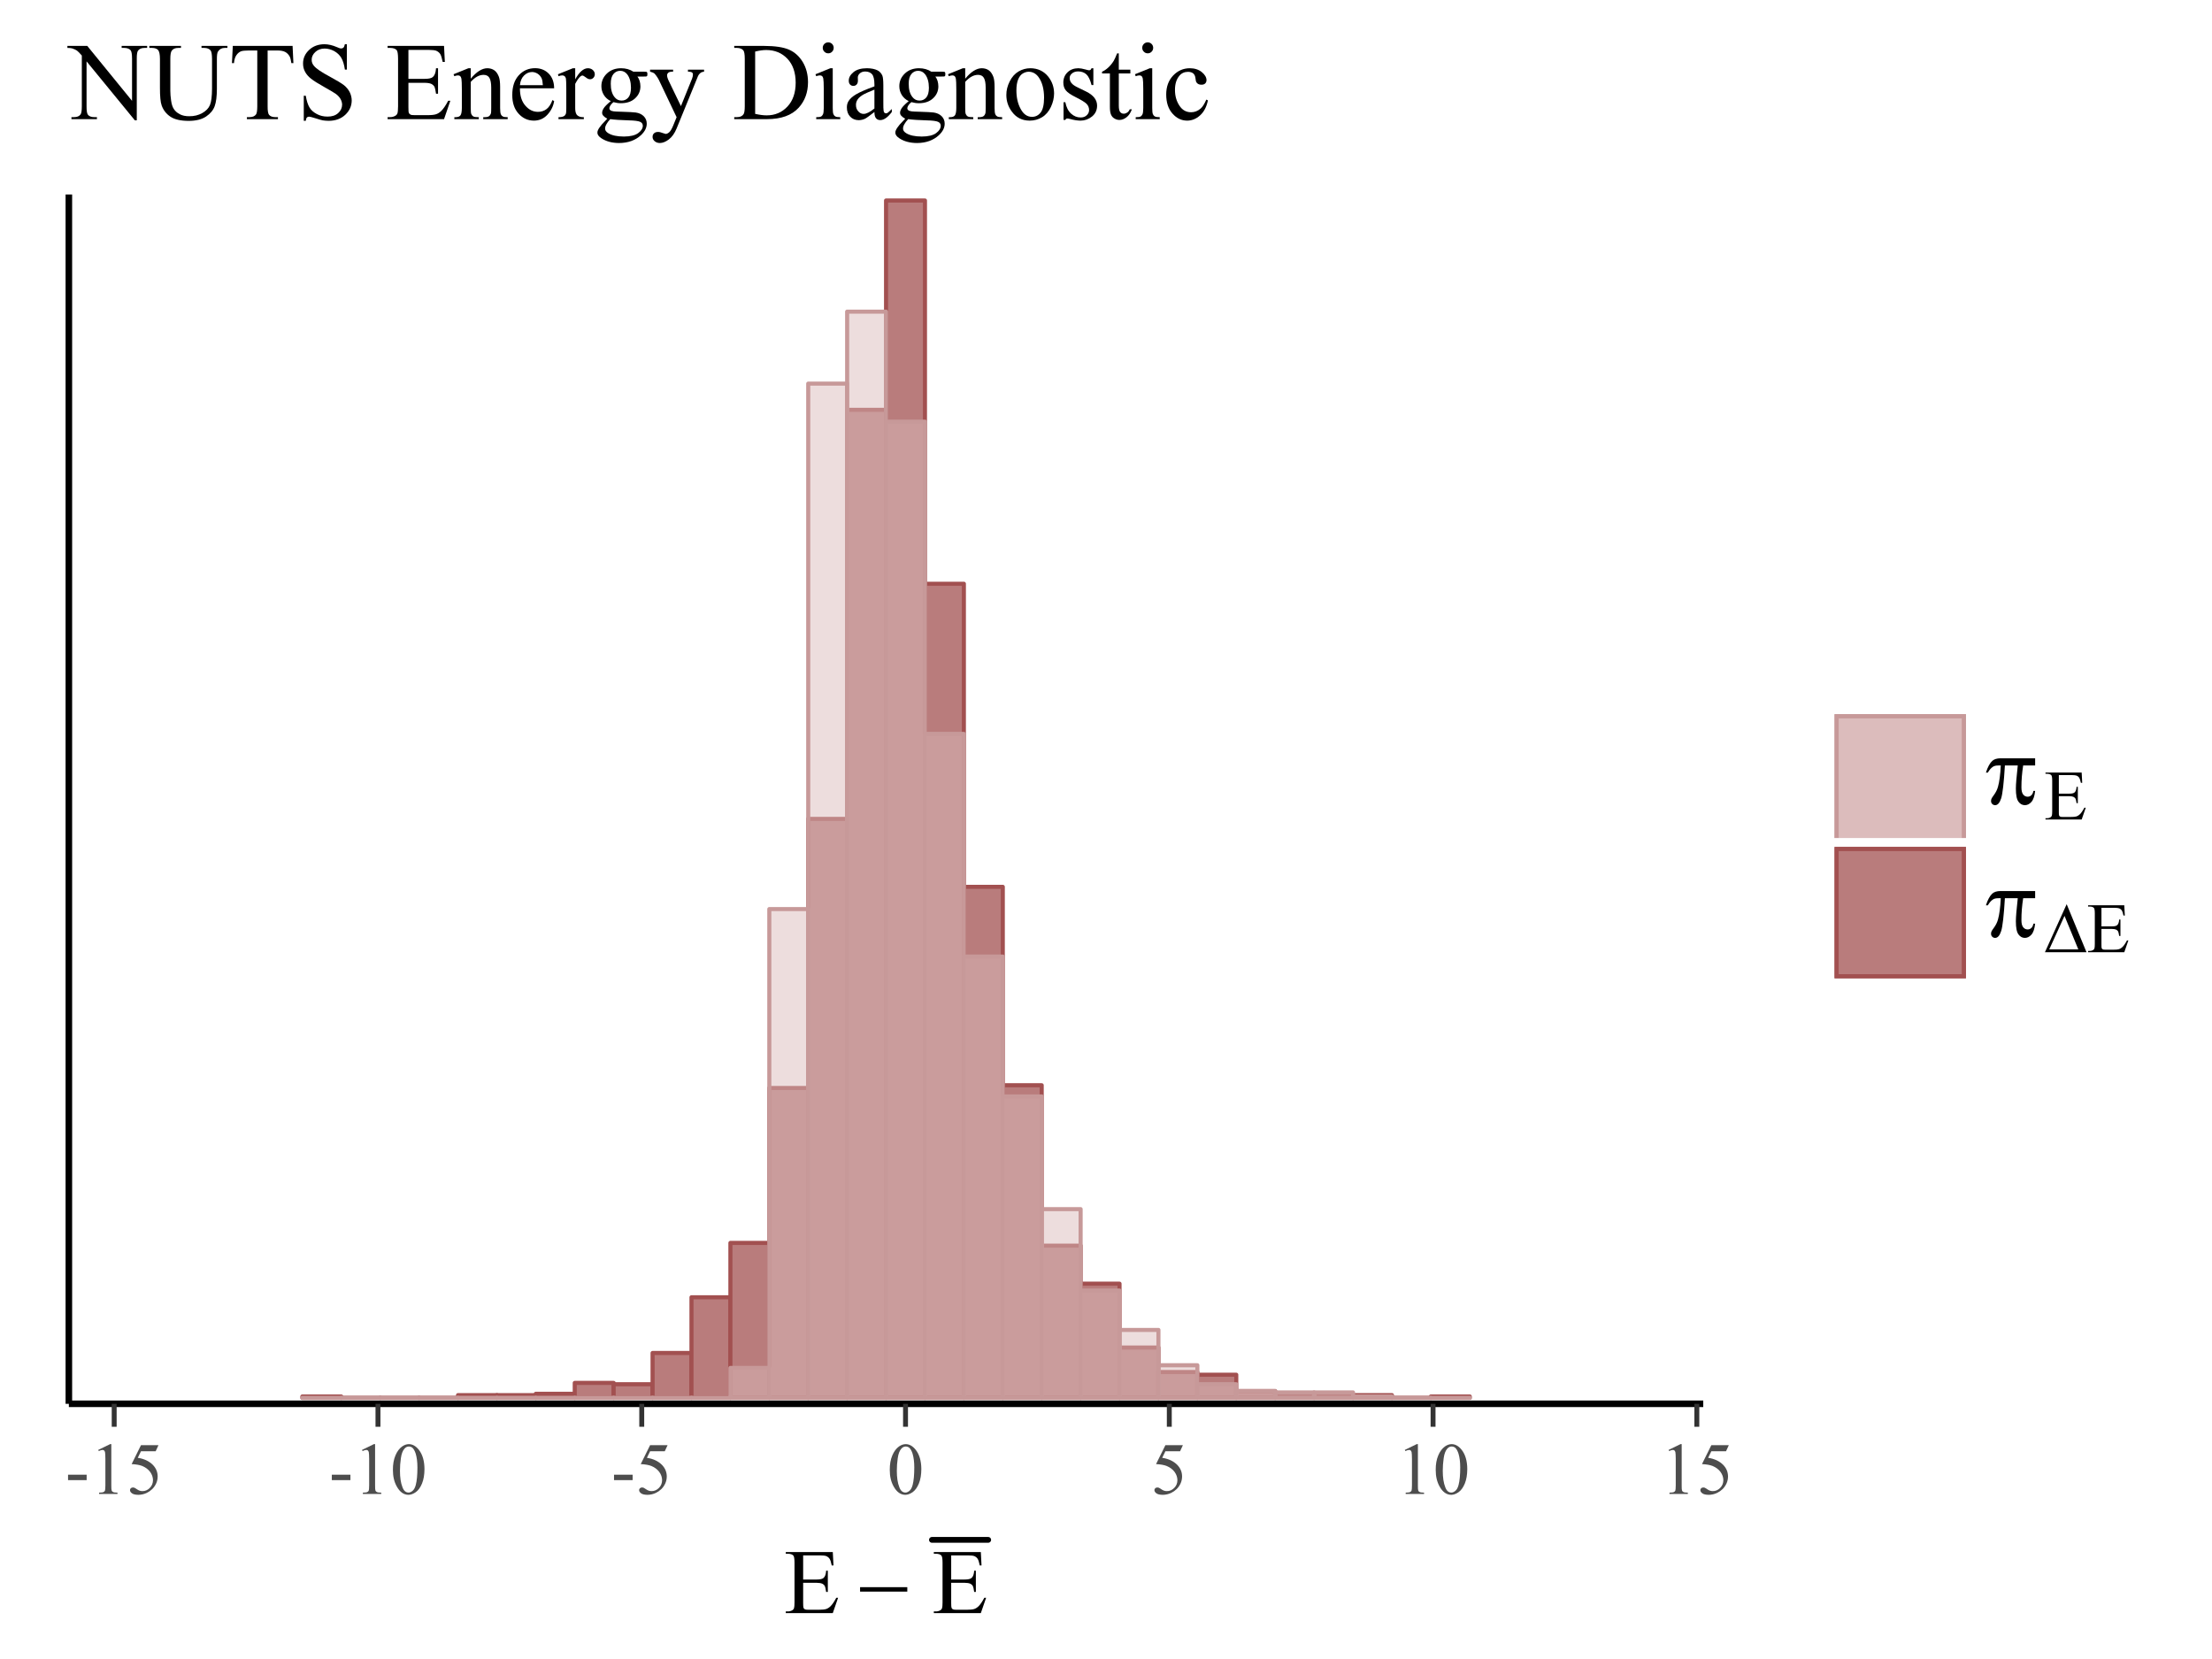 <?xml version="1.0" encoding="UTF-8"?>
<svg xmlns="http://www.w3.org/2000/svg" xmlns:xlink="http://www.w3.org/1999/xlink" width="288pt" height="216pt" viewBox="0 0 288 216" version="1.1">
<defs>
<g>
<symbol overflow="visible" id="glyph0-0">
<path style="stroke:none;" d="M 0.391 -2.508 L 2.812 -2.508 L 2.812 -1.801 L 0.391 -1.801 Z M 0.391 -2.508 "/>
</symbol>
<symbol overflow="visible" id="glyph0-1">
<path style="stroke:none;" d="M 1.125 -5.734 L 2.672 -6.488 L 2.828 -6.488 L 2.828 -1.121 C 2.824 -0.762 2.84 -0.539 2.871 -0.453 C 2.898 -0.363 2.957 -0.297 3.055 -0.254 C 3.145 -0.203 3.336 -0.176 3.629 -0.172 L 3.629 0 L 1.238 0 L 1.238 -0.172 C 1.535 -0.176 1.73 -0.203 1.816 -0.25 C 1.902 -0.293 1.961 -0.355 2 -0.434 C 2.031 -0.508 2.051 -0.734 2.055 -1.121 L 2.055 -4.551 C 2.051 -5.012 2.035 -5.309 2.008 -5.441 C 1.98 -5.539 1.941 -5.613 1.887 -5.664 C 1.828 -5.707 1.758 -5.73 1.68 -5.734 C 1.559 -5.73 1.398 -5.68 1.195 -5.586 Z M 1.125 -5.734 "/>
</symbol>
<symbol overflow="visible" id="glyph0-2">
<path style="stroke:none;" d="M 4.168 -6.355 L 3.801 -5.559 L 1.891 -5.559 L 1.473 -4.707 C 2.297 -4.582 2.953 -4.273 3.441 -3.781 C 3.852 -3.352 4.059 -2.852 4.062 -2.281 C 4.059 -1.945 3.992 -1.637 3.859 -1.355 C 3.723 -1.066 3.551 -0.824 3.348 -0.629 C 3.137 -0.426 2.906 -0.266 2.656 -0.145 C 2.293 0.027 1.926 0.109 1.551 0.113 C 1.168 0.109 0.891 0.047 0.719 -0.082 C 0.543 -0.211 0.457 -0.352 0.461 -0.512 C 0.457 -0.594 0.492 -0.672 0.566 -0.742 C 0.637 -0.809 0.727 -0.844 0.84 -0.844 C 0.918 -0.844 0.988 -0.828 1.051 -0.805 C 1.109 -0.777 1.215 -0.715 1.363 -0.613 C 1.594 -0.449 1.832 -0.367 2.078 -0.371 C 2.441 -0.367 2.762 -0.508 3.039 -0.785 C 3.312 -1.059 3.449 -1.395 3.453 -1.797 C 3.449 -2.176 3.328 -2.535 3.082 -2.871 C 2.836 -3.203 2.496 -3.457 2.062 -3.641 C 1.719 -3.777 1.254 -3.859 0.672 -3.887 L 1.891 -6.355 Z M 4.168 -6.355 "/>
</symbol>
<symbol overflow="visible" id="glyph0-3">
<path style="stroke:none;" d="M 0.348 -3.141 C 0.344 -3.863 0.453 -4.484 0.676 -5.012 C 0.891 -5.531 1.184 -5.922 1.547 -6.184 C 1.828 -6.383 2.117 -6.484 2.418 -6.488 C 2.902 -6.484 3.34 -6.238 3.73 -5.742 C 4.211 -5.125 4.453 -4.289 4.457 -3.238 C 4.453 -2.5 4.348 -1.875 4.137 -1.359 C 3.926 -0.844 3.652 -0.469 3.324 -0.234 C 2.992 -0.004 2.676 0.109 2.371 0.113 C 1.762 0.109 1.258 -0.246 0.859 -0.961 C 0.516 -1.562 0.344 -2.289 0.348 -3.141 Z M 1.266 -3.023 C 1.266 -2.148 1.371 -1.434 1.59 -0.883 C 1.762 -0.414 2.027 -0.18 2.387 -0.184 C 2.551 -0.18 2.727 -0.258 2.91 -0.41 C 3.09 -0.559 3.227 -0.812 3.324 -1.172 C 3.465 -1.707 3.539 -2.465 3.539 -3.445 C 3.539 -4.168 3.461 -4.77 3.312 -5.258 C 3.195 -5.613 3.051 -5.871 2.879 -6.023 C 2.746 -6.125 2.594 -6.176 2.414 -6.18 C 2.199 -6.176 2.008 -6.078 1.848 -5.891 C 1.617 -5.629 1.465 -5.223 1.387 -4.668 C 1.305 -4.109 1.266 -3.562 1.266 -3.023 Z M 1.266 -3.023 "/>
</symbol>
<symbol overflow="visible" id="glyph1-0">
<path style="stroke:none;" d="M 2.508 -7.512 L 2.508 -4.371 L 4.254 -4.371 C 4.707 -4.371 5.008 -4.438 5.164 -4.578 C 5.363 -4.75 5.477 -5.066 5.5 -5.523 L 5.719 -5.523 L 5.719 -2.758 L 5.5 -2.758 C 5.445 -3.145 5.391 -3.395 5.336 -3.504 C 5.266 -3.641 5.152 -3.746 4.992 -3.828 C 4.828 -3.902 4.582 -3.941 4.254 -3.945 L 2.508 -3.945 L 2.508 -1.324 C 2.508 -0.973 2.523 -0.758 2.555 -0.684 C 2.586 -0.605 2.641 -0.543 2.719 -0.5 C 2.797 -0.453 2.945 -0.434 3.164 -0.434 L 4.512 -0.434 C 4.961 -0.434 5.285 -0.465 5.492 -0.527 C 5.691 -0.59 5.887 -0.711 6.078 -0.898 C 6.312 -1.133 6.562 -1.5 6.82 -1.992 L 7.055 -1.992 L 6.367 0 L 0.246 0 L 0.246 -0.219 L 0.527 -0.219 C 0.715 -0.215 0.891 -0.262 1.062 -0.352 C 1.184 -0.414 1.27 -0.508 1.316 -0.633 C 1.359 -0.758 1.383 -1.012 1.383 -1.398 L 1.383 -6.562 C 1.383 -7.066 1.332 -7.375 1.23 -7.492 C 1.09 -7.645 0.855 -7.723 0.527 -7.727 L 0.246 -7.727 L 0.246 -7.945 L 6.367 -7.945 L 6.457 -6.203 L 6.227 -6.203 C 6.145 -6.621 6.055 -6.91 5.953 -7.066 C 5.852 -7.223 5.703 -7.34 5.516 -7.422 C 5.355 -7.48 5.082 -7.512 4.688 -7.512 Z M 2.508 -7.512 "/>
</symbol>
<symbol overflow="visible" id="glyph2-0">
<path style="stroke:none;" d="M 0.219 -3.375 L 6.367 -3.375 L 6.367 -2.797 L 0.219 -2.797 Z M 0.219 -3.375 "/>
</symbol>
<symbol overflow="visible" id="glyph3-0">
<path style="stroke:none;" d="M 6.762 -5.902 L 6.762 -4.969 L 5.203 -4.969 C 5.051 -3.984 4.973 -3.039 4.977 -2.141 C 4.973 -1.695 5.051 -1.379 5.207 -1.188 C 5.359 -0.996 5.555 -0.902 5.789 -0.902 C 5.973 -0.902 6.133 -0.965 6.27 -1.094 C 6.406 -1.223 6.492 -1.41 6.535 -1.656 L 6.762 -1.656 C 6.688 -0.973 6.523 -0.492 6.273 -0.219 C 6.02 0.062 5.738 0.199 5.426 0.199 C 5.09 0.199 4.809 0.047 4.59 -0.258 C 4.363 -0.562 4.254 -1.129 4.254 -1.965 C 4.254 -2.488 4.336 -3.492 4.5 -4.969 L 2.824 -4.969 C 2.691 -2.719 2.527 -1.293 2.34 -0.695 C 2.145 -0.098 1.887 0.199 1.559 0.199 C 1.402 0.199 1.273 0.145 1.176 0.043 C 1.07 -0.059 1.02 -0.184 1.023 -0.34 C 1.02 -0.449 1.039 -0.547 1.078 -0.633 C 1.125 -0.742 1.223 -0.898 1.379 -1.102 C 1.637 -1.449 1.82 -1.812 1.926 -2.199 C 2.109 -2.848 2.23 -3.773 2.289 -4.969 L 1.992 -4.969 C 1.676 -4.969 1.441 -4.918 1.289 -4.816 C 1.039 -4.66 0.809 -4.402 0.605 -4.043 L 0.355 -4.043 C 0.594 -4.785 0.875 -5.297 1.199 -5.582 C 1.441 -5.793 1.785 -5.898 2.23 -5.902 Z M 6.762 -5.902 "/>
</symbol>
<symbol overflow="visible" id="glyph4-0">
<path style="stroke:none;" d="M 1.93 -5.785 L 1.93 -3.367 L 3.277 -3.367 C 3.621 -3.363 3.855 -3.414 3.977 -3.523 C 4.129 -3.656 4.215 -3.902 4.238 -4.254 L 4.402 -4.254 L 4.402 -2.125 L 4.238 -2.125 C 4.191 -2.418 4.148 -2.609 4.109 -2.699 C 4.051 -2.801 3.965 -2.883 3.844 -2.945 C 3.719 -3.004 3.527 -3.035 3.277 -3.035 L 1.93 -3.035 L 1.93 -1.02 C 1.926 -0.746 1.938 -0.578 1.965 -0.523 C 1.988 -0.461 2.031 -0.414 2.094 -0.383 C 2.148 -0.344 2.266 -0.328 2.438 -0.332 L 3.473 -0.332 C 3.816 -0.328 4.066 -0.352 4.227 -0.402 C 4.379 -0.449 4.531 -0.547 4.68 -0.691 C 4.863 -0.875 5.055 -1.156 5.25 -1.535 L 5.434 -1.535 L 4.902 0 L 0.191 0 L 0.191 -0.168 L 0.406 -0.168 C 0.547 -0.164 0.684 -0.199 0.816 -0.27 C 0.91 -0.316 0.977 -0.387 1.012 -0.488 C 1.047 -0.582 1.066 -0.781 1.066 -1.078 L 1.066 -5.055 C 1.066 -5.441 1.027 -5.68 0.949 -5.77 C 0.84 -5.887 0.656 -5.945 0.406 -5.949 L 0.191 -5.949 L 0.191 -6.117 L 4.902 -6.117 L 4.973 -4.777 L 4.797 -4.777 C 4.73 -5.098 4.66 -5.32 4.586 -5.441 C 4.508 -5.559 4.395 -5.648 4.246 -5.715 C 4.125 -5.758 3.914 -5.781 3.609 -5.785 Z M 1.93 -5.785 "/>
</symbol>
<symbol overflow="visible" id="glyph5-0">
<path style="stroke:none;" d="M 5.531 0 L 0.117 0 L 2.949 -6.258 Z M 4.465 -0.371 L 2.668 -4.734 L 0.68 -0.371 Z M 4.465 -0.371 "/>
</symbol>
<symbol overflow="visible" id="glyph6-0">
<path style="stroke:none;" d="M -0.191 -9.535 L 2.398 -9.535 L 8.227 -2.383 L 8.227 -7.883 C 8.227 -8.465 8.16 -8.832 8.031 -8.98 C 7.855 -9.172 7.582 -9.27 7.207 -9.273 L 6.875 -9.273 L 6.875 -9.535 L 10.195 -9.535 L 10.195 -9.273 L 9.859 -9.273 C 9.453 -9.27 9.168 -9.148 9 -8.91 C 8.895 -8.758 8.84 -8.414 8.844 -7.883 L 8.844 0.156 L 8.594 0.156 L 2.305 -7.523 L 2.305 -1.652 C 2.301 -1.066 2.367 -0.699 2.496 -0.555 C 2.672 -0.355 2.945 -0.258 3.32 -0.262 L 3.656 -0.262 L 3.656 0 L 0.336 0 L 0.336 -0.262 L 0.668 -0.262 C 1.074 -0.258 1.359 -0.379 1.531 -0.625 C 1.633 -0.773 1.688 -1.117 1.688 -1.652 L 1.688 -8.281 C 1.41 -8.602 1.199 -8.816 1.059 -8.922 C 0.914 -9.023 0.703 -9.121 0.43 -9.211 C 0.289 -9.25 0.086 -9.27 -0.191 -9.273 Z M -0.191 -9.535 "/>
</symbol>
<symbol overflow="visible" id="glyph6-1">
<path style="stroke:none;" d="M 6.871 -9.273 L 6.871 -9.535 L 10.246 -9.535 L 10.246 -9.273 L 9.887 -9.273 C 9.508 -9.27 9.219 -9.113 9.02 -8.805 C 8.918 -8.656 8.871 -8.316 8.875 -7.789 L 8.875 -3.922 C 8.871 -2.961 8.777 -2.219 8.59 -1.695 C 8.398 -1.164 8.023 -0.715 7.469 -0.34 C 6.91 0.035 6.156 0.223 5.203 0.227 C 4.16 0.223 3.367 0.043 2.832 -0.316 C 2.289 -0.676 1.91 -1.16 1.688 -1.773 C 1.535 -2.188 1.457 -2.969 1.461 -4.121 L 1.461 -7.848 C 1.457 -8.43 1.379 -8.816 1.219 -9 C 1.055 -9.18 0.793 -9.27 0.438 -9.273 L 0.078 -9.273 L 0.078 -9.535 L 4.199 -9.535 L 4.199 -9.273 L 3.832 -9.273 C 3.438 -9.27 3.156 -9.145 2.988 -8.902 C 2.871 -8.73 2.812 -8.379 2.812 -7.848 L 2.812 -3.691 C 2.812 -3.32 2.844 -2.895 2.914 -2.418 C 2.977 -1.938 3.102 -1.566 3.281 -1.301 C 3.461 -1.031 3.715 -0.809 4.051 -0.637 C 4.383 -0.461 4.797 -0.375 5.289 -0.379 C 5.91 -0.375 6.469 -0.512 6.961 -0.785 C 7.453 -1.059 7.789 -1.406 7.969 -1.832 C 8.148 -2.254 8.238 -2.973 8.242 -3.988 L 8.242 -7.848 C 8.238 -8.438 8.172 -8.812 8.043 -8.965 C 7.859 -9.168 7.586 -9.27 7.227 -9.273 Z M 6.871 -9.273 "/>
</symbol>
<symbol overflow="visible" id="glyph6-2">
<path style="stroke:none;" d="M 8.332 -9.535 L 8.438 -7.297 L 8.172 -7.297 C 8.117 -7.688 8.047 -7.969 7.961 -8.141 C 7.812 -8.41 7.617 -8.613 7.379 -8.742 C 7.133 -8.871 6.816 -8.934 6.426 -8.938 L 5.082 -8.938 L 5.082 -1.652 C 5.078 -1.066 5.145 -0.699 5.273 -0.555 C 5.449 -0.355 5.723 -0.258 6.098 -0.262 L 6.426 -0.262 L 6.426 0 L 2.383 0 L 2.383 -0.262 L 2.723 -0.262 C 3.121 -0.258 3.406 -0.379 3.578 -0.625 C 3.68 -0.773 3.73 -1.117 3.734 -1.652 L 3.734 -8.938 L 2.586 -8.938 C 2.137 -8.934 1.82 -8.902 1.637 -8.84 C 1.391 -8.746 1.184 -8.574 1.012 -8.324 C 0.836 -8.07 0.734 -7.727 0.703 -7.297 L 0.438 -7.297 L 0.547 -9.535 Z M 8.332 -9.535 "/>
</symbol>
<symbol overflow="visible" id="glyph6-3">
<path style="stroke:none;" d="M 6.602 -9.754 L 6.602 -6.453 L 6.344 -6.453 C 6.254 -7.082 6.102 -7.586 5.887 -7.965 C 5.668 -8.336 5.359 -8.637 4.957 -8.859 C 4.551 -9.078 4.133 -9.188 3.707 -9.191 C 3.215 -9.188 2.812 -9.039 2.496 -8.742 C 2.176 -8.445 2.016 -8.105 2.02 -7.727 C 2.016 -7.434 2.117 -7.168 2.32 -6.934 C 2.609 -6.578 3.301 -6.109 4.395 -5.527 C 5.285 -5.043 5.891 -4.676 6.219 -4.426 C 6.539 -4.168 6.789 -3.867 6.969 -3.523 C 7.141 -3.172 7.23 -2.809 7.234 -2.434 C 7.23 -1.707 6.949 -1.086 6.395 -0.566 C 5.832 -0.043 5.113 0.215 4.234 0.219 C 3.953 0.215 3.691 0.195 3.453 0.156 C 3.305 0.129 3.004 0.047 2.547 -0.102 C 2.09 -0.246 1.801 -0.32 1.68 -0.324 C 1.559 -0.32 1.465 -0.285 1.402 -0.219 C 1.332 -0.145 1.281 -0.004 1.25 0.219 L 0.992 0.219 L 0.992 -3.051 L 1.25 -3.051 C 1.367 -2.363 1.531 -1.852 1.742 -1.512 C 1.945 -1.172 2.262 -0.891 2.688 -0.668 C 3.109 -0.441 3.574 -0.328 4.086 -0.332 C 4.668 -0.328 5.133 -0.48 5.473 -0.793 C 5.812 -1.098 5.98 -1.465 5.984 -1.891 C 5.98 -2.121 5.918 -2.359 5.789 -2.602 C 5.66 -2.84 5.457 -3.062 5.188 -3.27 C 5 -3.41 4.504 -3.707 3.691 -4.164 C 2.875 -4.621 2.293 -4.984 1.949 -5.258 C 1.602 -5.527 1.34 -5.828 1.164 -6.16 C 0.984 -6.484 0.895 -6.848 0.898 -7.242 C 0.895 -7.926 1.16 -8.516 1.688 -9.012 C 2.211 -9.504 2.879 -9.75 3.691 -9.754 C 4.195 -9.75 4.73 -9.625 5.301 -9.379 C 5.562 -9.258 5.746 -9.199 5.855 -9.203 C 5.973 -9.199 6.074 -9.234 6.156 -9.312 C 6.23 -9.383 6.293 -9.531 6.344 -9.754 Z M 6.602 -9.754 "/>
</symbol>
<symbol overflow="visible" id="glyph6-4">
<path style="stroke:none;" d=""/>
</symbol>
<symbol overflow="visible" id="glyph6-5">
<path style="stroke:none;" d="M 3.008 -9.016 L 3.008 -5.246 L 5.105 -5.246 C 5.645 -5.242 6.008 -5.324 6.195 -5.492 C 6.434 -5.703 6.57 -6.082 6.602 -6.629 L 6.863 -6.629 L 6.863 -3.312 L 6.602 -3.312 C 6.535 -3.773 6.469 -4.07 6.406 -4.203 C 6.316 -4.363 6.18 -4.492 5.988 -4.59 C 5.797 -4.68 5.5 -4.727 5.105 -4.73 L 3.008 -4.73 L 3.008 -1.59 C 3.004 -1.164 3.023 -0.91 3.062 -0.82 C 3.098 -0.727 3.164 -0.652 3.262 -0.602 C 3.352 -0.543 3.531 -0.516 3.797 -0.52 L 5.414 -0.52 C 5.953 -0.516 6.344 -0.555 6.586 -0.633 C 6.828 -0.707 7.062 -0.852 7.293 -1.074 C 7.578 -1.363 7.875 -1.805 8.184 -2.391 L 8.465 -2.391 L 7.645 0 L 0.297 0 L 0.297 -0.262 L 0.633 -0.262 C 0.855 -0.258 1.066 -0.312 1.273 -0.422 C 1.418 -0.496 1.52 -0.605 1.578 -0.758 C 1.629 -0.906 1.656 -1.215 1.66 -1.68 L 1.66 -7.875 C 1.656 -8.477 1.598 -8.848 1.477 -8.992 C 1.305 -9.176 1.023 -9.27 0.633 -9.273 L 0.297 -9.273 L 0.297 -9.535 L 7.645 -9.535 L 7.75 -7.445 L 7.473 -7.445 C 7.371 -7.945 7.266 -8.289 7.148 -8.48 C 7.027 -8.664 6.848 -8.809 6.617 -8.91 C 6.426 -8.977 6.098 -9.012 5.625 -9.016 Z M 3.008 -9.016 "/>
</symbol>
<symbol overflow="visible" id="glyph6-6">
<path style="stroke:none;" d="M 2.328 -5.266 C 3.078 -6.172 3.797 -6.625 4.484 -6.629 C 4.832 -6.625 5.137 -6.539 5.391 -6.363 C 5.645 -6.188 5.844 -5.898 5.996 -5.5 C 6.098 -5.215 6.152 -4.781 6.152 -4.203 L 6.152 -1.457 C 6.152 -1.047 6.184 -0.77 6.25 -0.625 C 6.301 -0.504 6.383 -0.414 6.5 -0.352 C 6.609 -0.285 6.824 -0.25 7.137 -0.254 L 7.137 0 L 3.953 0 L 3.953 -0.254 L 4.086 -0.254 C 4.383 -0.25 4.594 -0.297 4.715 -0.391 C 4.832 -0.48 4.914 -0.613 4.965 -0.793 C 4.98 -0.859 4.992 -1.082 4.992 -1.457 L 4.992 -4.094 C 4.992 -4.676 4.914 -5.102 4.762 -5.367 C 4.609 -5.633 4.352 -5.766 3.992 -5.766 C 3.43 -5.766 2.875 -5.461 2.328 -4.852 L 2.328 -1.457 C 2.324 -1.016 2.352 -0.746 2.406 -0.648 C 2.469 -0.508 2.559 -0.406 2.676 -0.348 C 2.789 -0.281 3.023 -0.25 3.375 -0.254 L 3.375 0 L 0.191 0 L 0.191 -0.254 L 0.332 -0.254 C 0.656 -0.25 0.879 -0.336 0.996 -0.504 C 1.109 -0.668 1.164 -0.984 1.168 -1.457 L 1.168 -3.848 C 1.164 -4.617 1.148 -5.086 1.113 -5.258 C 1.078 -5.422 1.023 -5.539 0.953 -5.602 C 0.879 -5.664 0.781 -5.695 0.66 -5.695 C 0.527 -5.695 0.371 -5.66 0.191 -5.59 L 0.086 -5.844 L 2.023 -6.629 L 2.328 -6.629 Z M 2.328 -5.266 "/>
</symbol>
<symbol overflow="visible" id="glyph6-7">
<path style="stroke:none;" d="M 1.531 -4.016 C 1.523 -3.055 1.758 -2.305 2.23 -1.766 C 2.695 -1.219 3.246 -0.949 3.883 -0.949 C 4.301 -0.949 4.668 -1.062 4.98 -1.297 C 5.293 -1.523 5.555 -1.922 5.766 -2.488 L 5.984 -2.348 C 5.883 -1.703 5.598 -1.117 5.125 -0.594 C 4.648 -0.066 4.055 0.191 3.348 0.195 C 2.57 0.191 1.91 -0.105 1.359 -0.707 C 0.809 -1.305 0.531 -2.113 0.535 -3.137 C 0.531 -4.234 0.816 -5.094 1.383 -5.711 C 1.945 -6.324 2.652 -6.633 3.508 -6.637 C 4.227 -6.633 4.82 -6.395 5.285 -5.922 C 5.75 -5.445 5.98 -4.809 5.984 -4.016 Z M 1.531 -4.422 L 4.516 -4.422 C 4.488 -4.832 4.438 -5.121 4.367 -5.293 C 4.246 -5.551 4.074 -5.758 3.844 -5.91 C 3.609 -6.059 3.363 -6.133 3.113 -6.137 C 2.723 -6.133 2.375 -5.984 2.07 -5.684 C 1.758 -5.379 1.578 -4.957 1.531 -4.422 Z M 1.531 -4.422 "/>
</symbol>
<symbol overflow="visible" id="glyph6-8">
<path style="stroke:none;" d="M 2.336 -6.629 L 2.336 -5.184 C 2.871 -6.145 3.422 -6.625 3.992 -6.629 C 4.246 -6.625 4.461 -6.547 4.633 -6.395 C 4.801 -6.234 4.887 -6.055 4.887 -5.852 C 4.887 -5.664 4.824 -5.508 4.703 -5.383 C 4.578 -5.254 4.434 -5.191 4.27 -5.195 C 4.102 -5.191 3.918 -5.273 3.715 -5.438 C 3.512 -5.598 3.359 -5.676 3.262 -5.68 C 3.176 -5.676 3.086 -5.629 2.988 -5.539 C 2.777 -5.344 2.559 -5.027 2.336 -4.59 L 2.336 -1.504 C 2.332 -1.145 2.375 -0.875 2.469 -0.695 C 2.523 -0.566 2.633 -0.461 2.789 -0.379 C 2.945 -0.293 3.168 -0.25 3.461 -0.254 L 3.461 0 L 0.16 0 L 0.16 -0.254 C 0.484 -0.25 0.73 -0.301 0.895 -0.406 C 1.008 -0.477 1.09 -0.598 1.141 -0.766 C 1.16 -0.844 1.172 -1.07 1.176 -1.449 L 1.176 -3.945 C 1.172 -4.691 1.156 -5.141 1.129 -5.285 C 1.094 -5.426 1.035 -5.527 0.957 -5.598 C 0.871 -5.66 0.77 -5.695 0.652 -5.695 C 0.504 -5.695 0.34 -5.66 0.16 -5.59 L 0.09 -5.844 L 2.039 -6.629 Z M 2.336 -6.629 "/>
</symbol>
<symbol overflow="visible" id="glyph6-9">
<path style="stroke:none;" d="M 2.172 -2.348 C 1.777 -2.539 1.477 -2.809 1.266 -3.152 C 1.055 -3.496 0.949 -3.875 0.949 -4.297 C 0.949 -4.93 1.188 -5.48 1.668 -5.941 C 2.148 -6.398 2.766 -6.625 3.516 -6.629 C 4.129 -6.625 4.66 -6.477 5.113 -6.18 L 6.477 -6.18 C 6.672 -6.176 6.789 -6.168 6.824 -6.16 C 6.855 -6.145 6.879 -6.125 6.898 -6.102 C 6.922 -6.055 6.938 -5.98 6.941 -5.879 C 6.938 -5.754 6.926 -5.672 6.906 -5.625 C 6.887 -5.602 6.859 -5.582 6.828 -5.566 C 6.789 -5.551 6.672 -5.543 6.477 -5.547 L 5.641 -5.547 C 5.898 -5.207 6.027 -4.777 6.031 -4.254 C 6.027 -3.652 5.801 -3.137 5.344 -2.715 C 4.883 -2.285 4.266 -2.074 3.496 -2.074 C 3.172 -2.074 2.844 -2.121 2.516 -2.215 C 2.305 -2.035 2.168 -1.879 2.098 -1.746 C 2.023 -1.613 1.984 -1.5 1.988 -1.406 C 1.984 -1.324 2.023 -1.246 2.105 -1.172 C 2.18 -1.098 2.332 -1.043 2.559 -1.012 C 2.688 -0.992 3.016 -0.977 3.543 -0.965 C 4.508 -0.938 5.133 -0.902 5.422 -0.863 C 5.852 -0.801 6.199 -0.641 6.465 -0.379 C 6.723 -0.117 6.855 0.203 6.855 0.59 C 6.855 1.117 6.605 1.613 6.109 2.082 C 5.375 2.762 4.422 3.105 3.25 3.109 C 2.34 3.105 1.574 2.902 0.957 2.496 C 0.602 2.262 0.426 2.016 0.43 1.766 C 0.426 1.648 0.453 1.535 0.508 1.426 C 0.582 1.25 0.746 1.012 1 0.703 C 1.027 0.66 1.266 0.41 1.715 -0.055 C 1.469 -0.195 1.297 -0.328 1.199 -0.445 C 1.094 -0.559 1.043 -0.688 1.047 -0.836 C 1.043 -0.996 1.109 -1.188 1.246 -1.41 C 1.379 -1.629 1.688 -1.941 2.172 -2.348 Z M 3.395 -6.293 C 3.043 -6.293 2.754 -6.152 2.523 -5.879 C 2.285 -5.598 2.168 -5.176 2.172 -4.605 C 2.168 -3.863 2.328 -3.289 2.652 -2.883 C 2.891 -2.57 3.199 -2.414 3.578 -2.418 C 3.934 -2.414 4.227 -2.547 4.457 -2.816 C 4.684 -3.082 4.797 -3.504 4.801 -4.078 C 4.797 -4.82 4.637 -5.402 4.316 -5.828 C 4.074 -6.137 3.766 -6.293 3.395 -6.293 Z M 2.102 0 C 1.879 0.238 1.711 0.461 1.602 0.668 C 1.484 0.871 1.43 1.059 1.434 1.238 C 1.43 1.457 1.566 1.656 1.844 1.828 C 2.309 2.117 2.984 2.262 3.875 2.266 C 4.715 2.262 5.34 2.113 5.742 1.816 C 6.141 1.52 6.34 1.199 6.344 0.863 C 6.34 0.617 6.219 0.445 5.984 0.344 C 5.734 0.238 5.254 0.176 4.535 0.16 C 3.48 0.129 2.668 0.078 2.102 0 Z M 2.102 0 "/>
</symbol>
<symbol overflow="visible" id="glyph6-10">
<path style="stroke:none;" d="M 0.086 -6.441 L 3.086 -6.441 L 3.086 -6.18 L 2.938 -6.18 C 2.723 -6.176 2.566 -6.129 2.461 -6.043 C 2.355 -5.949 2.301 -5.836 2.305 -5.703 C 2.301 -5.516 2.379 -5.262 2.539 -4.941 L 4.105 -1.695 L 5.547 -5.254 C 5.625 -5.441 5.664 -5.629 5.668 -5.82 C 5.664 -5.902 5.648 -5.969 5.617 -6.012 C 5.578 -6.062 5.52 -6.102 5.441 -6.133 C 5.359 -6.16 5.219 -6.176 5.02 -6.18 L 5.02 -6.441 L 7.117 -6.441 L 7.117 -6.18 C 6.941 -6.16 6.809 -6.121 6.715 -6.066 C 6.621 -6.008 6.516 -5.902 6.406 -5.75 C 6.359 -5.68 6.281 -5.5 6.168 -5.211 L 3.543 1.215 C 3.289 1.836 2.957 2.309 2.547 2.629 C 2.137 2.945 1.742 3.105 1.363 3.109 C 1.086 3.105 0.859 3.023 0.68 2.867 C 0.5 2.703 0.41 2.523 0.414 2.32 C 0.41 2.121 0.473 1.961 0.605 1.844 C 0.73 1.723 0.91 1.664 1.141 1.668 C 1.293 1.664 1.504 1.715 1.773 1.82 C 1.957 1.887 2.074 1.922 2.125 1.926 C 2.262 1.922 2.414 1.848 2.582 1.707 C 2.746 1.559 2.914 1.277 3.086 0.863 L 3.543 -0.254 L 1.23 -5.113 C 1.16 -5.254 1.047 -5.434 0.895 -5.652 C 0.773 -5.812 0.676 -5.922 0.605 -5.984 C 0.492 -6.055 0.32 -6.121 0.086 -6.18 Z M 0.086 -6.441 "/>
</symbol>
<symbol overflow="visible" id="glyph6-11">
<path style="stroke:none;" d="M 0.246 0 L 0.246 -0.262 L 0.605 -0.262 C 1.004 -0.258 1.289 -0.387 1.461 -0.648 C 1.562 -0.801 1.617 -1.148 1.617 -1.688 L 1.617 -7.848 C 1.617 -8.438 1.551 -8.812 1.422 -8.965 C 1.234 -9.168 0.961 -9.27 0.605 -9.273 L 0.246 -9.273 L 0.246 -9.535 L 4.129 -9.535 C 5.551 -9.531 6.633 -9.371 7.379 -9.047 C 8.117 -8.723 8.715 -8.184 9.172 -7.43 C 9.621 -6.676 9.848 -5.805 9.852 -4.816 C 9.848 -3.488 9.445 -2.379 8.641 -1.492 C 7.734 -0.496 6.355 0 4.508 0 Z M 2.969 -0.688 C 3.559 -0.555 4.059 -0.492 4.465 -0.492 C 5.551 -0.492 6.453 -0.871 7.172 -1.637 C 7.887 -2.398 8.242 -3.438 8.246 -4.746 C 8.242 -6.062 7.887 -7.098 7.172 -7.859 C 6.453 -8.617 5.531 -9 4.41 -9 C 3.984 -9 3.504 -8.93 2.969 -8.797 Z M 2.969 -0.688 "/>
</symbol>
<symbol overflow="visible" id="glyph6-12">
<path style="stroke:none;" d="M 2.09 -10 C 2.281 -9.996 2.449 -9.926 2.59 -9.789 C 2.727 -9.648 2.793 -9.48 2.797 -9.289 C 2.793 -9.086 2.727 -8.918 2.59 -8.781 C 2.449 -8.637 2.281 -8.566 2.09 -8.57 C 1.891 -8.566 1.723 -8.637 1.582 -8.781 C 1.441 -8.918 1.371 -9.086 1.371 -9.289 C 1.371 -9.48 1.438 -9.648 1.578 -9.789 C 1.711 -9.926 1.883 -9.996 2.09 -10 Z M 2.672 -6.629 L 2.672 -1.457 C 2.672 -1.051 2.699 -0.781 2.758 -0.648 C 2.816 -0.512 2.902 -0.414 3.02 -0.352 C 3.129 -0.285 3.34 -0.25 3.648 -0.254 L 3.648 0 L 0.52 0 L 0.52 -0.254 C 0.832 -0.25 1.043 -0.281 1.152 -0.344 C 1.258 -0.402 1.344 -0.504 1.41 -0.648 C 1.469 -0.785 1.5 -1.055 1.504 -1.457 L 1.504 -3.938 C 1.5 -4.633 1.48 -5.082 1.441 -5.293 C 1.406 -5.441 1.352 -5.547 1.285 -5.605 C 1.211 -5.664 1.117 -5.695 1 -5.695 C 0.863 -5.695 0.703 -5.66 0.52 -5.59 L 0.422 -5.844 L 2.363 -6.629 Z M 2.672 -6.629 "/>
</symbol>
<symbol overflow="visible" id="glyph6-13">
<path style="stroke:none;" d="M 4.098 -0.93 C 3.434 -0.414 3.02 -0.117 2.855 -0.043 C 2.598 0.074 2.328 0.129 2.047 0.133 C 1.598 0.129 1.23 -0.02 0.945 -0.324 C 0.652 -0.625 0.508 -1.027 0.512 -1.527 C 0.508 -1.836 0.578 -2.105 0.723 -2.34 C 0.91 -2.656 1.246 -2.957 1.727 -3.242 C 2.199 -3.52 2.988 -3.863 4.098 -4.27 L 4.098 -4.52 C 4.094 -5.16 3.992 -5.602 3.793 -5.844 C 3.586 -6.078 3.289 -6.199 2.902 -6.203 C 2.605 -6.199 2.371 -6.117 2.199 -5.961 C 2.02 -5.797 1.934 -5.617 1.934 -5.414 L 1.949 -5.008 C 1.945 -4.789 1.891 -4.621 1.781 -4.508 C 1.672 -4.387 1.527 -4.328 1.352 -4.332 C 1.176 -4.328 1.031 -4.391 0.922 -4.512 C 0.809 -4.633 0.754 -4.797 0.758 -5.012 C 0.754 -5.41 0.961 -5.781 1.375 -6.121 C 1.785 -6.457 2.363 -6.625 3.113 -6.629 C 3.684 -6.625 4.152 -6.531 4.52 -6.344 C 4.793 -6.195 5 -5.969 5.133 -5.66 C 5.215 -5.457 5.254 -5.043 5.258 -4.422 L 5.258 -2.234 C 5.254 -1.617 5.266 -1.242 5.293 -1.105 C 5.312 -0.965 5.352 -0.871 5.41 -0.828 C 5.461 -0.777 5.523 -0.754 5.598 -0.758 C 5.668 -0.754 5.734 -0.773 5.793 -0.809 C 5.891 -0.867 6.082 -1.035 6.363 -1.32 L 6.363 -0.93 C 5.836 -0.227 5.332 0.121 4.859 0.125 C 4.625 0.121 4.441 0.047 4.309 -0.113 C 4.168 -0.27 4.098 -0.543 4.098 -0.93 Z M 4.098 -1.387 L 4.098 -3.84 C 3.387 -3.555 2.93 -3.355 2.727 -3.242 C 2.352 -3.031 2.09 -2.816 1.934 -2.594 C 1.773 -2.367 1.691 -2.121 1.695 -1.855 C 1.691 -1.516 1.793 -1.234 1.996 -1.016 C 2.195 -0.789 2.426 -0.68 2.691 -0.684 C 3.043 -0.68 3.512 -0.914 4.098 -1.387 Z M 4.098 -1.387 "/>
</symbol>
<symbol overflow="visible" id="glyph6-14">
<path style="stroke:none;" d="M 3.602 -6.629 C 4.574 -6.625 5.355 -6.258 5.949 -5.52 C 6.445 -4.887 6.695 -4.16 6.699 -3.34 C 6.695 -2.762 6.559 -2.176 6.285 -1.59 C 6.008 -0.996 5.625 -0.551 5.141 -0.254 C 4.652 0.047 4.113 0.191 3.523 0.195 C 2.547 0.191 1.777 -0.191 1.211 -0.965 C 0.723 -1.613 0.48 -2.344 0.484 -3.156 C 0.48 -3.746 0.625 -4.332 0.922 -4.918 C 1.211 -5.496 1.598 -5.93 2.078 -6.211 C 2.555 -6.488 3.062 -6.625 3.602 -6.629 Z M 3.383 -6.172 C 3.129 -6.168 2.879 -6.094 2.633 -5.949 C 2.379 -5.801 2.176 -5.543 2.023 -5.176 C 1.867 -4.801 1.793 -4.324 1.793 -3.746 C 1.793 -2.805 1.977 -1.996 2.352 -1.32 C 2.719 -0.637 3.211 -0.297 3.824 -0.301 C 4.277 -0.297 4.652 -0.484 4.949 -0.863 C 5.242 -1.234 5.391 -1.879 5.395 -2.797 C 5.391 -3.938 5.145 -4.84 4.656 -5.5 C 4.32 -5.945 3.895 -6.168 3.383 -6.172 Z M 3.383 -6.172 "/>
</symbol>
<symbol overflow="visible" id="glyph6-15">
<path style="stroke:none;" d="M 4.613 -6.629 L 4.613 -4.438 L 4.379 -4.438 C 4.199 -5.121 3.973 -5.59 3.695 -5.84 C 3.414 -6.086 3.059 -6.211 2.629 -6.215 C 2.297 -6.211 2.031 -6.125 1.832 -5.953 C 1.629 -5.781 1.527 -5.59 1.531 -5.379 C 1.527 -5.113 1.605 -4.887 1.758 -4.703 C 1.902 -4.508 2.195 -4.305 2.645 -4.094 L 3.672 -3.594 C 4.621 -3.125 5.098 -2.516 5.098 -1.758 C 5.098 -1.172 4.875 -0.699 4.434 -0.34 C 3.988 0.016 3.492 0.191 2.945 0.195 C 2.551 0.191 2.102 0.125 1.598 -0.016 C 1.438 -0.059 1.309 -0.082 1.215 -0.086 C 1.105 -0.082 1.023 -0.023 0.965 0.098 L 0.73 0.098 L 0.73 -2.199 L 0.965 -2.199 C 1.094 -1.539 1.344 -1.047 1.715 -0.715 C 2.082 -0.383 2.496 -0.215 2.961 -0.219 C 3.281 -0.215 3.547 -0.312 3.75 -0.504 C 3.953 -0.691 4.055 -0.918 4.059 -1.188 C 4.055 -1.508 3.941 -1.781 3.715 -2.004 C 3.488 -2.223 3.035 -2.5 2.355 -2.84 C 1.676 -3.176 1.23 -3.48 1.02 -3.754 C 0.809 -4.02 0.703 -4.355 0.703 -4.766 C 0.703 -5.293 0.883 -5.738 1.246 -6.094 C 1.609 -6.449 2.078 -6.625 2.656 -6.629 C 2.906 -6.625 3.215 -6.574 3.578 -6.469 C 3.816 -6.398 3.977 -6.363 4.059 -6.363 C 4.129 -6.363 4.188 -6.379 4.23 -6.41 C 4.273 -6.441 4.32 -6.512 4.379 -6.629 Z M 4.613 -6.629 "/>
</symbol>
<symbol overflow="visible" id="glyph6-16">
<path style="stroke:none;" d="M 2.32 -8.559 L 2.32 -6.441 L 3.824 -6.441 L 3.824 -5.949 L 2.32 -5.949 L 2.32 -1.773 C 2.32 -1.352 2.379 -1.07 2.5 -0.926 C 2.617 -0.781 2.77 -0.707 2.961 -0.711 C 3.109 -0.707 3.262 -0.758 3.41 -0.855 C 3.555 -0.949 3.664 -1.09 3.746 -1.281 L 4.023 -1.281 C 3.855 -0.816 3.621 -0.469 3.324 -0.242 C 3.02 -0.008 2.711 0.105 2.398 0.105 C 2.18 0.105 1.969 0.047 1.766 -0.074 C 1.555 -0.191 1.402 -0.363 1.309 -0.586 C 1.207 -0.809 1.16 -1.152 1.16 -1.617 L 1.16 -5.949 L 0.141 -5.949 L 0.141 -6.18 C 0.398 -6.281 0.66 -6.457 0.93 -6.703 C 1.199 -6.949 1.441 -7.238 1.652 -7.578 C 1.758 -7.754 1.906 -8.082 2.102 -8.559 Z M 2.32 -8.559 "/>
</symbol>
<symbol overflow="visible" id="glyph6-17">
<path style="stroke:none;" d="M 5.922 -2.445 C 5.746 -1.594 5.406 -0.941 4.898 -0.488 C 4.391 -0.031 3.828 0.191 3.219 0.195 C 2.484 0.191 1.848 -0.109 1.309 -0.723 C 0.762 -1.332 0.492 -2.164 0.492 -3.215 C 0.492 -4.223 0.793 -5.043 1.395 -5.68 C 1.996 -6.309 2.719 -6.625 3.566 -6.629 C 4.195 -6.625 4.715 -6.457 5.125 -6.125 C 5.531 -5.789 5.734 -5.441 5.738 -5.082 C 5.734 -4.902 5.68 -4.758 5.566 -4.648 C 5.449 -4.535 5.285 -4.48 5.082 -4.484 C 4.801 -4.48 4.594 -4.57 4.457 -4.754 C 4.375 -4.848 4.324 -5.035 4.301 -5.316 C 4.273 -5.59 4.176 -5.801 4.016 -5.949 C 3.848 -6.086 3.621 -6.156 3.332 -6.16 C 2.859 -6.156 2.48 -5.984 2.199 -5.641 C 1.816 -5.176 1.629 -4.566 1.633 -3.816 C 1.629 -3.043 1.816 -2.367 2.195 -1.781 C 2.57 -1.191 3.082 -0.895 3.727 -0.898 C 4.184 -0.895 4.594 -1.055 4.965 -1.371 C 5.219 -1.586 5.469 -1.977 5.715 -2.547 Z M 5.922 -2.445 "/>
</symbol>
</g>
<clipPath id="clip1">
  <path d="M 8.965 25.324 L 222.758 25.324 L 222.758 183.773 L 8.965 183.773 Z M 8.965 25.324 "/>
</clipPath>
</defs>
<g id="surface6">
<rect x="0" y="0" width="288" height="216" style="fill:rgb(100%,100%,100%);fill-opacity:1;stroke:none;"/>
<g clip-path="url(#clip1)" clip-rule="nonzero">
<path style="fill-rule:nonzero;fill:rgb(72.549%,48.627%,48.627%);fill-opacity:1;stroke-width:0.533;stroke-linecap:butt;stroke-linejoin:round;stroke:rgb(63.529%,31.373%,31.373%);stroke-opacity:1;stroke-miterlimit:10;" d="M 39.367 181.996 L 44.434 181.996 L 44.434 181.82 L 39.367 181.82 Z M 39.367 181.996 "/>
<path style="fill-rule:nonzero;fill:rgb(72.549%,48.627%,48.627%);fill-opacity:1;stroke-width:0.533;stroke-linecap:butt;stroke-linejoin:round;stroke:rgb(63.529%,31.373%,31.373%);stroke-opacity:1;stroke-miterlimit:10;" d="M 44.434 181.996 L 49.5 181.996 Z M 44.434 181.996 "/>
<path style="fill-rule:nonzero;fill:rgb(72.549%,48.627%,48.627%);fill-opacity:1;stroke-width:0.533;stroke-linecap:butt;stroke-linejoin:round;stroke:rgb(63.529%,31.373%,31.373%);stroke-opacity:1;stroke-miterlimit:10;" d="M 49.5 181.996 L 54.566 181.996 Z M 49.5 181.996 "/>
<path style="fill-rule:nonzero;fill:rgb(72.549%,48.627%,48.627%);fill-opacity:1;stroke-width:0.533;stroke-linecap:butt;stroke-linejoin:round;stroke:rgb(63.529%,31.373%,31.373%);stroke-opacity:1;stroke-miterlimit:10;" d="M 54.566 181.996 L 59.633 181.996 Z M 54.566 181.996 "/>
<path style="fill-rule:nonzero;fill:rgb(72.549%,48.627%,48.627%);fill-opacity:1;stroke-width:0.533;stroke-linecap:butt;stroke-linejoin:round;stroke:rgb(63.529%,31.373%,31.373%);stroke-opacity:1;stroke-miterlimit:10;" d="M 59.633 181.996 L 64.699 181.996 L 64.699 181.641 L 59.633 181.641 Z M 59.633 181.996 "/>
<path style="fill-rule:nonzero;fill:rgb(72.549%,48.627%,48.627%);fill-opacity:1;stroke-width:0.533;stroke-linecap:butt;stroke-linejoin:round;stroke:rgb(63.529%,31.373%,31.373%);stroke-opacity:1;stroke-miterlimit:10;" d="M 64.699 181.996 L 69.766 181.996 L 69.766 181.641 L 64.699 181.641 Z M 64.699 181.996 "/>
<path style="fill-rule:nonzero;fill:rgb(72.549%,48.627%,48.627%);fill-opacity:1;stroke-width:0.533;stroke-linecap:butt;stroke-linejoin:round;stroke:rgb(63.529%,31.373%,31.373%);stroke-opacity:1;stroke-miterlimit:10;" d="M 69.766 181.996 L 74.832 181.996 L 74.832 181.465 L 69.766 181.465 Z M 69.766 181.996 "/>
<path style="fill-rule:nonzero;fill:rgb(72.549%,48.627%,48.627%);fill-opacity:1;stroke-width:0.533;stroke-linecap:butt;stroke-linejoin:round;stroke:rgb(63.529%,31.373%,31.373%);stroke-opacity:1;stroke-miterlimit:10;" d="M 74.832 181.996 L 79.898 181.996 L 79.898 180.051 L 74.832 180.051 Z M 74.832 181.996 "/>
<path style="fill-rule:nonzero;fill:rgb(72.549%,48.627%,48.627%);fill-opacity:1;stroke-width:0.533;stroke-linecap:butt;stroke-linejoin:round;stroke:rgb(63.529%,31.373%,31.373%);stroke-opacity:1;stroke-miterlimit:10;" d="M 79.898 181.996 L 84.965 181.996 L 84.965 180.227 L 79.898 180.227 Z M 79.898 181.996 "/>
<path style="fill-rule:nonzero;fill:rgb(72.549%,48.627%,48.627%);fill-opacity:1;stroke-width:0.533;stroke-linecap:butt;stroke-linejoin:round;stroke:rgb(63.529%,31.373%,31.373%);stroke-opacity:1;stroke-miterlimit:10;" d="M 84.965 181.996 L 90.031 181.996 L 90.031 176.156 L 84.965 176.156 Z M 84.965 181.996 "/>
<path style="fill-rule:nonzero;fill:rgb(72.549%,48.627%,48.627%);fill-opacity:1;stroke-width:0.533;stroke-linecap:butt;stroke-linejoin:round;stroke:rgb(63.529%,31.373%,31.373%);stroke-opacity:1;stroke-miterlimit:10;" d="M 90.031 181.996 L 95.098 181.996 L 95.098 168.902 L 90.031 168.902 Z M 90.031 181.996 "/>
<path style="fill-rule:nonzero;fill:rgb(72.549%,48.627%,48.627%);fill-opacity:1;stroke-width:0.533;stroke-linecap:butt;stroke-linejoin:round;stroke:rgb(63.529%,31.373%,31.373%);stroke-opacity:1;stroke-miterlimit:10;" d="M 95.098 181.996 L 100.164 181.996 L 100.164 161.824 L 95.098 161.824 Z M 95.098 181.996 "/>
<path style="fill-rule:nonzero;fill:rgb(72.549%,48.627%,48.627%);fill-opacity:1;stroke-width:0.533;stroke-linecap:butt;stroke-linejoin:round;stroke:rgb(63.529%,31.373%,31.373%);stroke-opacity:1;stroke-miterlimit:10;" d="M 100.164 181.996 L 105.23 181.996 L 105.23 141.652 L 100.164 141.652 Z M 100.164 181.996 "/>
<path style="fill-rule:nonzero;fill:rgb(72.549%,48.627%,48.627%);fill-opacity:1;stroke-width:0.533;stroke-linecap:butt;stroke-linejoin:round;stroke:rgb(63.529%,31.373%,31.373%);stroke-opacity:1;stroke-miterlimit:10;" d="M 105.23 181.996 L 110.297 181.996 L 110.297 106.617 L 105.23 106.617 Z M 105.23 181.996 "/>
<path style="fill-rule:nonzero;fill:rgb(72.549%,48.627%,48.627%);fill-opacity:1;stroke-width:0.533;stroke-linecap:butt;stroke-linejoin:round;stroke:rgb(63.529%,31.373%,31.373%);stroke-opacity:1;stroke-miterlimit:10;" d="M 110.297 181.996 L 115.363 181.996 L 115.363 53.355 L 110.297 53.355 Z M 110.297 181.996 "/>
<path style="fill-rule:nonzero;fill:rgb(72.549%,48.627%,48.627%);fill-opacity:1;stroke-width:0.533;stroke-linecap:butt;stroke-linejoin:round;stroke:rgb(63.529%,31.373%,31.373%);stroke-opacity:1;stroke-miterlimit:10;" d="M 115.363 181.996 L 120.43 181.996 L 120.43 26.105 L 115.363 26.105 Z M 115.363 181.996 "/>
<path style="fill-rule:nonzero;fill:rgb(72.549%,48.627%,48.627%);fill-opacity:1;stroke-width:0.533;stroke-linecap:butt;stroke-linejoin:round;stroke:rgb(63.529%,31.373%,31.373%);stroke-opacity:1;stroke-miterlimit:10;" d="M 120.43 181.996 L 125.496 181.996 L 125.496 76.004 L 120.43 76.004 Z M 120.43 181.996 "/>
<path style="fill-rule:nonzero;fill:rgb(72.549%,48.627%,48.627%);fill-opacity:1;stroke-width:0.533;stroke-linecap:butt;stroke-linejoin:round;stroke:rgb(63.529%,31.373%,31.373%);stroke-opacity:1;stroke-miterlimit:10;" d="M 125.496 181.996 L 130.562 181.996 L 130.562 115.465 L 125.496 115.465 Z M 125.496 181.996 "/>
<path style="fill-rule:nonzero;fill:rgb(72.549%,48.627%,48.627%);fill-opacity:1;stroke-width:0.533;stroke-linecap:butt;stroke-linejoin:round;stroke:rgb(63.529%,31.373%,31.373%);stroke-opacity:1;stroke-miterlimit:10;" d="M 130.562 181.996 L 135.629 181.996 L 135.629 141.297 L 130.562 141.297 Z M 130.562 181.996 "/>
<path style="fill-rule:nonzero;fill:rgb(72.549%,48.627%,48.627%);fill-opacity:1;stroke-width:0.533;stroke-linecap:butt;stroke-linejoin:round;stroke:rgb(63.529%,31.373%,31.373%);stroke-opacity:1;stroke-miterlimit:10;" d="M 135.629 181.996 L 140.695 181.996 L 140.695 162.18 L 135.629 162.18 Z M 135.629 181.996 "/>
<path style="fill-rule:nonzero;fill:rgb(72.549%,48.627%,48.627%);fill-opacity:1;stroke-width:0.533;stroke-linecap:butt;stroke-linejoin:round;stroke:rgb(63.529%,31.373%,31.373%);stroke-opacity:1;stroke-miterlimit:10;" d="M 140.695 181.996 L 145.762 181.996 L 145.762 167.133 L 140.695 167.133 Z M 140.695 181.996 "/>
<path style="fill-rule:nonzero;fill:rgb(72.549%,48.627%,48.627%);fill-opacity:1;stroke-width:0.533;stroke-linecap:butt;stroke-linejoin:round;stroke:rgb(63.529%,31.373%,31.373%);stroke-opacity:1;stroke-miterlimit:10;" d="M 145.762 181.996 L 150.828 181.996 L 150.828 175.449 L 145.762 175.449 Z M 145.762 181.996 "/>
<path style="fill-rule:nonzero;fill:rgb(72.549%,48.627%,48.627%);fill-opacity:1;stroke-width:0.533;stroke-linecap:butt;stroke-linejoin:round;stroke:rgb(63.529%,31.373%,31.373%);stroke-opacity:1;stroke-miterlimit:10;" d="M 150.828 181.996 L 155.895 181.996 L 155.895 178.633 L 150.828 178.633 Z M 150.828 181.996 "/>
<path style="fill-rule:nonzero;fill:rgb(72.549%,48.627%,48.627%);fill-opacity:1;stroke-width:0.533;stroke-linecap:butt;stroke-linejoin:round;stroke:rgb(63.529%,31.373%,31.373%);stroke-opacity:1;stroke-miterlimit:10;" d="M 155.895 181.996 L 160.961 181.996 L 160.961 178.988 L 155.895 178.988 Z M 155.895 181.996 "/>
<path style="fill-rule:nonzero;fill:rgb(72.549%,48.627%,48.627%);fill-opacity:1;stroke-width:0.533;stroke-linecap:butt;stroke-linejoin:round;stroke:rgb(63.529%,31.373%,31.373%);stroke-opacity:1;stroke-miterlimit:10;" d="M 160.961 181.996 L 166.027 181.996 L 166.027 181.113 L 160.961 181.113 Z M 160.961 181.996 "/>
<path style="fill-rule:nonzero;fill:rgb(72.549%,48.627%,48.627%);fill-opacity:1;stroke-width:0.533;stroke-linecap:butt;stroke-linejoin:round;stroke:rgb(63.529%,31.373%,31.373%);stroke-opacity:1;stroke-miterlimit:10;" d="M 166.027 181.996 L 171.094 181.996 L 171.094 181.82 L 166.027 181.82 Z M 166.027 181.996 "/>
<path style="fill-rule:nonzero;fill:rgb(72.549%,48.627%,48.627%);fill-opacity:1;stroke-width:0.533;stroke-linecap:butt;stroke-linejoin:round;stroke:rgb(63.529%,31.373%,31.373%);stroke-opacity:1;stroke-miterlimit:10;" d="M 171.098 181.996 L 176.164 181.996 L 176.164 181.82 L 171.098 181.82 Z M 171.098 181.996 "/>
<path style="fill-rule:nonzero;fill:rgb(72.549%,48.627%,48.627%);fill-opacity:1;stroke-width:0.533;stroke-linecap:butt;stroke-linejoin:round;stroke:rgb(63.529%,31.373%,31.373%);stroke-opacity:1;stroke-miterlimit:10;" d="M 176.164 181.996 L 181.23 181.996 L 181.23 181.641 L 176.164 181.641 Z M 176.164 181.996 "/>
<path style="fill-rule:nonzero;fill:rgb(72.549%,48.627%,48.627%);fill-opacity:1;stroke-width:0.533;stroke-linecap:butt;stroke-linejoin:round;stroke:rgb(63.529%,31.373%,31.373%);stroke-opacity:1;stroke-miterlimit:10;" d="M 181.23 181.996 L 186.297 181.996 Z M 181.23 181.996 "/>
<path style="fill-rule:nonzero;fill:rgb(72.549%,48.627%,48.627%);fill-opacity:1;stroke-width:0.533;stroke-linecap:butt;stroke-linejoin:round;stroke:rgb(63.529%,31.373%,31.373%);stroke-opacity:1;stroke-miterlimit:10;" d="M 186.297 181.996 L 191.363 181.996 L 191.363 181.82 L 186.297 181.82 Z M 186.297 181.996 "/>
<path style="fill-rule:nonzero;fill:rgb(86.275%,73.725%,73.725%);fill-opacity:0.502;stroke-width:0.533;stroke-linecap:butt;stroke-linejoin:round;stroke:rgb(78.039%,60%,60%);stroke-opacity:1;stroke-miterlimit:10;" d="M 39.367 181.996 L 44.434 181.996 Z M 39.367 181.996 "/>
<path style="fill-rule:nonzero;fill:rgb(86.275%,73.725%,73.725%);fill-opacity:0.502;stroke-width:0.533;stroke-linecap:butt;stroke-linejoin:round;stroke:rgb(78.039%,60%,60%);stroke-opacity:1;stroke-miterlimit:10;" d="M 44.434 181.996 L 49.5 181.996 Z M 44.434 181.996 "/>
<path style="fill-rule:nonzero;fill:rgb(86.275%,73.725%,73.725%);fill-opacity:0.502;stroke-width:0.533;stroke-linecap:butt;stroke-linejoin:round;stroke:rgb(78.039%,60%,60%);stroke-opacity:1;stroke-miterlimit:10;" d="M 49.5 181.996 L 54.566 181.996 Z M 49.5 181.996 "/>
<path style="fill-rule:nonzero;fill:rgb(86.275%,73.725%,73.725%);fill-opacity:0.502;stroke-width:0.533;stroke-linecap:butt;stroke-linejoin:round;stroke:rgb(78.039%,60%,60%);stroke-opacity:1;stroke-miterlimit:10;" d="M 54.566 181.996 L 59.633 181.996 Z M 54.566 181.996 "/>
<path style="fill-rule:nonzero;fill:rgb(86.275%,73.725%,73.725%);fill-opacity:0.502;stroke-width:0.533;stroke-linecap:butt;stroke-linejoin:round;stroke:rgb(78.039%,60%,60%);stroke-opacity:1;stroke-miterlimit:10;" d="M 59.633 181.996 L 64.699 181.996 Z M 59.633 181.996 "/>
<path style="fill-rule:nonzero;fill:rgb(86.275%,73.725%,73.725%);fill-opacity:0.502;stroke-width:0.533;stroke-linecap:butt;stroke-linejoin:round;stroke:rgb(78.039%,60%,60%);stroke-opacity:1;stroke-miterlimit:10;" d="M 64.699 181.996 L 69.766 181.996 Z M 64.699 181.996 "/>
<path style="fill-rule:nonzero;fill:rgb(86.275%,73.725%,73.725%);fill-opacity:0.502;stroke-width:0.533;stroke-linecap:butt;stroke-linejoin:round;stroke:rgb(78.039%,60%,60%);stroke-opacity:1;stroke-miterlimit:10;" d="M 69.766 181.996 L 74.832 181.996 Z M 69.766 181.996 "/>
<path style="fill-rule:nonzero;fill:rgb(86.275%,73.725%,73.725%);fill-opacity:0.502;stroke-width:0.533;stroke-linecap:butt;stroke-linejoin:round;stroke:rgb(78.039%,60%,60%);stroke-opacity:1;stroke-miterlimit:10;" d="M 74.832 181.996 L 79.898 181.996 Z M 74.832 181.996 "/>
<path style="fill-rule:nonzero;fill:rgb(86.275%,73.725%,73.725%);fill-opacity:0.502;stroke-width:0.533;stroke-linecap:butt;stroke-linejoin:round;stroke:rgb(78.039%,60%,60%);stroke-opacity:1;stroke-miterlimit:10;" d="M 79.898 181.996 L 84.965 181.996 Z M 79.898 181.996 "/>
<path style="fill-rule:nonzero;fill:rgb(86.275%,73.725%,73.725%);fill-opacity:0.502;stroke-width:0.533;stroke-linecap:butt;stroke-linejoin:round;stroke:rgb(78.039%,60%,60%);stroke-opacity:1;stroke-miterlimit:10;" d="M 84.965 181.996 L 90.031 181.996 Z M 84.965 181.996 "/>
<path style="fill-rule:nonzero;fill:rgb(86.275%,73.725%,73.725%);fill-opacity:0.502;stroke-width:0.533;stroke-linecap:butt;stroke-linejoin:round;stroke:rgb(78.039%,60%,60%);stroke-opacity:1;stroke-miterlimit:10;" d="M 90.031 181.996 L 95.098 181.996 Z M 90.031 181.996 "/>
<path style="fill-rule:nonzero;fill:rgb(86.275%,73.725%,73.725%);fill-opacity:0.502;stroke-width:0.533;stroke-linecap:butt;stroke-linejoin:round;stroke:rgb(78.039%,60%,60%);stroke-opacity:1;stroke-miterlimit:10;" d="M 95.098 181.996 L 100.164 181.996 L 100.164 178.105 L 95.098 178.105 Z M 95.098 181.996 "/>
<path style="fill-rule:nonzero;fill:rgb(86.275%,73.725%,73.725%);fill-opacity:0.502;stroke-width:0.533;stroke-linecap:butt;stroke-linejoin:round;stroke:rgb(78.039%,60%,60%);stroke-opacity:1;stroke-miterlimit:10;" d="M 100.164 181.996 L 105.23 181.996 L 105.23 118.359 L 100.164 118.359 Z M 100.164 181.996 "/>
<path style="fill-rule:nonzero;fill:rgb(86.275%,73.725%,73.725%);fill-opacity:0.502;stroke-width:0.533;stroke-linecap:butt;stroke-linejoin:round;stroke:rgb(78.039%,60%,60%);stroke-opacity:1;stroke-miterlimit:10;" d="M 105.23 181.996 L 110.297 181.996 L 110.297 49.949 L 105.23 49.949 Z M 105.23 181.996 "/>
<path style="fill-rule:nonzero;fill:rgb(86.275%,73.725%,73.725%);fill-opacity:0.502;stroke-width:0.533;stroke-linecap:butt;stroke-linejoin:round;stroke:rgb(78.039%,60%,60%);stroke-opacity:1;stroke-miterlimit:10;" d="M 110.297 181.996 L 115.363 181.996 L 115.363 40.578 L 110.297 40.578 Z M 110.297 181.996 "/>
<path style="fill-rule:nonzero;fill:rgb(86.275%,73.725%,73.725%);fill-opacity:0.502;stroke-width:0.533;stroke-linecap:butt;stroke-linejoin:round;stroke:rgb(78.039%,60%,60%);stroke-opacity:1;stroke-miterlimit:10;" d="M 115.363 181.996 L 120.43 181.996 L 120.43 54.898 L 115.363 54.898 Z M 115.363 181.996 "/>
<path style="fill-rule:nonzero;fill:rgb(86.275%,73.725%,73.725%);fill-opacity:0.502;stroke-width:0.533;stroke-linecap:butt;stroke-linejoin:round;stroke:rgb(78.039%,60%,60%);stroke-opacity:1;stroke-miterlimit:10;" d="M 120.43 181.996 L 125.496 181.996 L 125.496 95.555 L 120.43 95.555 Z M 120.43 181.996 "/>
<path style="fill-rule:nonzero;fill:rgb(86.275%,73.725%,73.725%);fill-opacity:0.502;stroke-width:0.533;stroke-linecap:butt;stroke-linejoin:round;stroke:rgb(78.039%,60%,60%);stroke-opacity:1;stroke-miterlimit:10;" d="M 125.496 181.996 L 130.562 181.996 L 130.562 124.547 L 125.496 124.547 Z M 125.496 181.996 "/>
<path style="fill-rule:nonzero;fill:rgb(86.275%,73.725%,73.725%);fill-opacity:0.502;stroke-width:0.533;stroke-linecap:butt;stroke-linejoin:round;stroke:rgb(78.039%,60%,60%);stroke-opacity:1;stroke-miterlimit:10;" d="M 130.562 181.996 L 135.629 181.996 L 135.629 142.754 L 130.562 142.754 Z M 130.562 181.996 "/>
<path style="fill-rule:nonzero;fill:rgb(86.275%,73.725%,73.725%);fill-opacity:0.502;stroke-width:0.533;stroke-linecap:butt;stroke-linejoin:round;stroke:rgb(78.039%,60%,60%);stroke-opacity:1;stroke-miterlimit:10;" d="M 135.629 181.996 L 140.695 181.996 L 140.695 157.426 L 135.629 157.426 Z M 135.629 181.996 "/>
<path style="fill-rule:nonzero;fill:rgb(86.275%,73.725%,73.725%);fill-opacity:0.502;stroke-width:0.533;stroke-linecap:butt;stroke-linejoin:round;stroke:rgb(78.039%,60%,60%);stroke-opacity:1;stroke-miterlimit:10;" d="M 140.695 181.996 L 145.762 181.996 L 145.762 168.031 L 140.695 168.031 Z M 140.695 181.996 "/>
<path style="fill-rule:nonzero;fill:rgb(86.275%,73.725%,73.725%);fill-opacity:0.502;stroke-width:0.533;stroke-linecap:butt;stroke-linejoin:round;stroke:rgb(78.039%,60%,60%);stroke-opacity:1;stroke-miterlimit:10;" d="M 145.762 181.996 L 150.828 181.996 L 150.828 173.156 L 145.762 173.156 Z M 145.762 181.996 "/>
<path style="fill-rule:nonzero;fill:rgb(86.275%,73.725%,73.725%);fill-opacity:0.502;stroke-width:0.533;stroke-linecap:butt;stroke-linejoin:round;stroke:rgb(78.039%,60%,60%);stroke-opacity:1;stroke-miterlimit:10;" d="M 150.828 181.996 L 155.895 181.996 L 155.895 177.754 L 150.828 177.754 Z M 150.828 181.996 "/>
<path style="fill-rule:nonzero;fill:rgb(86.275%,73.725%,73.725%);fill-opacity:0.502;stroke-width:0.533;stroke-linecap:butt;stroke-linejoin:round;stroke:rgb(78.039%,60%,60%);stroke-opacity:1;stroke-miterlimit:10;" d="M 155.895 181.996 L 160.961 181.996 L 160.961 180.227 L 155.895 180.227 Z M 155.895 181.996 "/>
<path style="fill-rule:nonzero;fill:rgb(86.275%,73.725%,73.725%);fill-opacity:0.502;stroke-width:0.533;stroke-linecap:butt;stroke-linejoin:round;stroke:rgb(78.039%,60%,60%);stroke-opacity:1;stroke-miterlimit:10;" d="M 160.961 181.996 L 166.027 181.996 L 166.027 181.113 L 160.961 181.113 Z M 160.961 181.996 "/>
<path style="fill-rule:nonzero;fill:rgb(86.275%,73.725%,73.725%);fill-opacity:0.502;stroke-width:0.533;stroke-linecap:butt;stroke-linejoin:round;stroke:rgb(78.039%,60%,60%);stroke-opacity:1;stroke-miterlimit:10;" d="M 166.027 181.996 L 171.094 181.996 L 171.094 181.289 L 166.027 181.289 Z M 166.027 181.996 "/>
<path style="fill-rule:nonzero;fill:rgb(86.275%,73.725%,73.725%);fill-opacity:0.502;stroke-width:0.533;stroke-linecap:butt;stroke-linejoin:round;stroke:rgb(78.039%,60%,60%);stroke-opacity:1;stroke-miterlimit:10;" d="M 171.098 181.996 L 176.164 181.996 L 176.164 181.289 L 171.098 181.289 Z M 171.098 181.996 "/>
<path style="fill-rule:nonzero;fill:rgb(86.275%,73.725%,73.725%);fill-opacity:0.502;stroke-width:0.533;stroke-linecap:butt;stroke-linejoin:round;stroke:rgb(78.039%,60%,60%);stroke-opacity:1;stroke-miterlimit:10;" d="M 176.164 181.996 L 181.23 181.996 L 181.23 181.82 L 176.164 181.82 Z M 176.164 181.996 "/>
<path style="fill-rule:nonzero;fill:rgb(86.275%,73.725%,73.725%);fill-opacity:0.502;stroke-width:0.533;stroke-linecap:butt;stroke-linejoin:round;stroke:rgb(78.039%,60%,60%);stroke-opacity:1;stroke-miterlimit:10;" d="M 181.23 181.996 L 186.297 181.996 Z M 181.23 181.996 "/>
<path style="fill-rule:nonzero;fill:rgb(86.275%,73.725%,73.725%);fill-opacity:0.502;stroke-width:0.533;stroke-linecap:butt;stroke-linejoin:round;stroke:rgb(78.039%,60%,60%);stroke-opacity:1;stroke-miterlimit:10;" d="M 186.297 181.996 L 191.363 181.996 Z M 186.297 181.996 "/>
</g>
<path style="fill:none;stroke-width:0.854;stroke-linecap:butt;stroke-linejoin:round;stroke:rgb(0%,0%,0%);stroke-opacity:1;stroke-miterlimit:10;" d="M 8.965 182.773 L 8.965 25.324 "/>
<path style="fill:none;stroke-width:0.854;stroke-linecap:butt;stroke-linejoin:round;stroke:rgb(0%,0%,0%);stroke-opacity:1;stroke-miterlimit:10;" d="M 8.965 182.773 L 221.762 182.773 "/>
<path style="fill:none;stroke-width:0.64;stroke-linecap:butt;stroke-linejoin:round;stroke:rgb(20%,20%,20%);stroke-opacity:1;stroke-miterlimit:10;" d="M 14.867 185.762 L 14.867 182.773 "/>
<path style="fill:none;stroke-width:0.64;stroke-linecap:butt;stroke-linejoin:round;stroke:rgb(20%,20%,20%);stroke-opacity:1;stroke-miterlimit:10;" d="M 49.211 185.762 L 49.211 182.773 "/>
<path style="fill:none;stroke-width:0.64;stroke-linecap:butt;stroke-linejoin:round;stroke:rgb(20%,20%,20%);stroke-opacity:1;stroke-miterlimit:10;" d="M 83.555 185.762 L 83.555 182.773 "/>
<path style="fill:none;stroke-width:0.64;stroke-linecap:butt;stroke-linejoin:round;stroke:rgb(20%,20%,20%);stroke-opacity:1;stroke-miterlimit:10;" d="M 117.898 185.762 L 117.898 182.773 "/>
<path style="fill:none;stroke-width:0.64;stroke-linecap:butt;stroke-linejoin:round;stroke:rgb(20%,20%,20%);stroke-opacity:1;stroke-miterlimit:10;" d="M 152.242 185.762 L 152.242 182.773 "/>
<path style="fill:none;stroke-width:0.64;stroke-linecap:butt;stroke-linejoin:round;stroke:rgb(20%,20%,20%);stroke-opacity:1;stroke-miterlimit:10;" d="M 186.582 185.762 L 186.582 182.773 "/>
<path style="fill:none;stroke-width:0.64;stroke-linecap:butt;stroke-linejoin:round;stroke:rgb(20%,20%,20%);stroke-opacity:1;stroke-miterlimit:10;" d="M 220.926 185.762 L 220.926 182.773 "/>
<g style="fill:rgb(30.196%,30.196%,30.196%);fill-opacity:1;">
  <use xlink:href="#glyph0-0" x="8.469" y="194.512"/>
  <use xlink:href="#glyph0-1" x="11.666" y="194.512"/>
  <use xlink:href="#glyph0-2" x="16.466" y="194.512"/>
</g>
<g style="fill:rgb(30.196%,30.196%,30.196%);fill-opacity:1;">
  <use xlink:href="#glyph0-0" x="42.812" y="194.512"/>
  <use xlink:href="#glyph0-1" x="46.009" y="194.512"/>
  <use xlink:href="#glyph0-3" x="50.809" y="194.512"/>
</g>
<g style="fill:rgb(30.196%,30.196%,30.196%);fill-opacity:1;">
  <use xlink:href="#glyph0-0" x="79.555" y="194.512"/>
  <use xlink:href="#glyph0-2" x="82.752" y="194.512"/>
</g>
<g style="fill:rgb(30.196%,30.196%,30.196%);fill-opacity:1;">
  <use xlink:href="#glyph0-3" x="115.5" y="194.512"/>
</g>
<g style="fill:rgb(30.196%,30.196%,30.196%);fill-opacity:1;">
  <use xlink:href="#glyph0-2" x="149.844" y="194.512"/>
</g>
<g style="fill:rgb(30.196%,30.196%,30.196%);fill-opacity:1;">
  <use xlink:href="#glyph0-1" x="181.781" y="194.512"/>
  <use xlink:href="#glyph0-3" x="186.581" y="194.512"/>
</g>
<g style="fill:rgb(30.196%,30.196%,30.196%);fill-opacity:1;">
  <use xlink:href="#glyph0-1" x="216.125" y="194.512"/>
  <use xlink:href="#glyph0-2" x="220.925" y="194.512"/>
</g>
<g style="fill:rgb(0%,0%,0%);fill-opacity:1;">
  <use xlink:href="#glyph1-0" x="102.062" y="210.023"/>
</g>
<g style="fill:rgb(0%,0%,0%);fill-opacity:1;">
  <use xlink:href="#glyph2-0" x="111.762" y="210.023"/>
</g>
<g style="fill:rgb(0%,0%,0%);fill-opacity:1;">
  <use xlink:href="#glyph1-0" x="121.336" y="210.023"/>
</g>
<path style="fill:none;stroke-width:0.75;stroke-linecap:round;stroke-linejoin:round;stroke:rgb(0%,0%,0%);stroke-opacity:1;stroke-miterlimit:10;" d="M 121.336 200.488 L 128.664 200.488 "/>
<path style="fill-rule:nonzero;fill:rgb(100%,100%,100%);fill-opacity:1;stroke-width:2.134;stroke-linecap:round;stroke-linejoin:round;stroke:rgb(100%,100%,100%);stroke-opacity:1;stroke-miterlimit:10;" d="M 238.77 110.184 L 256.051 110.184 L 256.051 92.902 L 238.77 92.902 Z M 238.77 110.184 "/>
<path style="fill-rule:nonzero;fill:rgb(86.275%,73.725%,73.725%);fill-opacity:1;stroke-width:0.533;stroke-linecap:round;stroke-linejoin:miter;stroke:rgb(78.039%,60%,60%);stroke-opacity:1;stroke-miterlimit:10;" d="M 239.125 109.828 L 255.695 109.828 L 255.695 93.258 L 239.125 93.258 Z M 239.125 109.828 "/>
<path style="fill-rule:nonzero;fill:rgb(86.275%,73.725%,73.725%);fill-opacity:0.502;stroke-width:0.533;stroke-linecap:round;stroke-linejoin:miter;stroke:rgb(78.039%,60%,60%);stroke-opacity:1;stroke-miterlimit:10;" d="M 239.125 109.828 L 255.695 109.828 L 255.695 93.258 L 239.125 93.258 Z M 239.125 109.828 "/>
<path style="fill-rule:nonzero;fill:rgb(100%,100%,100%);fill-opacity:1;stroke-width:2.134;stroke-linecap:round;stroke-linejoin:round;stroke:rgb(100%,100%,100%);stroke-opacity:1;stroke-miterlimit:10;" d="M 238.77 127.461 L 256.051 127.461 L 256.051 110.18 L 238.77 110.18 Z M 238.77 127.461 "/>
<path style="fill-rule:nonzero;fill:rgb(72.549%,48.627%,48.627%);fill-opacity:1;stroke-width:0.533;stroke-linecap:round;stroke-linejoin:miter;stroke:rgb(63.529%,31.373%,31.373%);stroke-opacity:1;stroke-miterlimit:10;" d="M 239.125 127.105 L 255.695 127.105 L 255.695 110.535 L 239.125 110.535 Z M 239.125 127.105 "/>
<path style="fill-rule:nonzero;fill:rgb(72.549%,48.627%,48.627%);fill-opacity:0.502;stroke-width:0.533;stroke-linecap:round;stroke-linejoin:miter;stroke:rgb(63.529%,31.373%,31.373%);stroke-opacity:1;stroke-miterlimit:10;" d="M 239.125 127.105 L 255.695 127.105 L 255.695 110.535 L 239.125 110.535 Z M 239.125 127.105 "/>
<g style="fill:rgb(0%,0%,0%);fill-opacity:1;">
  <use xlink:href="#glyph3-0" x="258.211" y="104.633"/>
</g>
<g style="fill:rgb(0%,0%,0%);fill-opacity:1;">
  <use xlink:href="#glyph4-0" x="266.129" y="106.699"/>
</g>
<g style="fill:rgb(0%,0%,0%);fill-opacity:1;">
  <use xlink:href="#glyph3-0" x="258.211" y="121.914"/>
</g>
<g style="fill:rgb(0%,0%,0%);fill-opacity:1;">
  <use xlink:href="#glyph5-0" x="266.129" y="123.98"/>
</g>
<g style="fill:rgb(0%,0%,0%);fill-opacity:1;">
  <use xlink:href="#glyph4-0" x="271.676" y="123.98"/>
</g>
<g style="fill:rgb(0%,0%,0%);fill-opacity:1;">
  <use xlink:href="#glyph6-0" x="8.965" y="15.512"/>
  <use xlink:href="#glyph6-1" x="19.364" y="15.512"/>
  <use xlink:href="#glyph6-2" x="29.763" y="15.512"/>
  <use xlink:href="#glyph6-3" x="38.559" y="15.512"/>
  <use xlink:href="#glyph6-4" x="46.568" y="15.512"/>
  <use xlink:href="#glyph6-5" x="50.168" y="15.512"/>
  <use xlink:href="#glyph6-6" x="58.964" y="15.512"/>
  <use xlink:href="#glyph6-7" x="66.164" y="15.512"/>
  <use xlink:href="#glyph6-8" x="72.555" y="15.512"/>
  <use xlink:href="#glyph6-9" x="77.351" y="15.512"/>
  <use xlink:href="#glyph6-10" x="84.551" y="15.512"/>
  <use xlink:href="#glyph6-4" x="91.751" y="15.512"/>
  <use xlink:href="#glyph6-11" x="95.351" y="15.512"/>
  <use xlink:href="#glyph6-12" x="105.75" y="15.512"/>
  <use xlink:href="#glyph6-13" x="109.751" y="15.512"/>
  <use xlink:href="#glyph6-9" x="116.142" y="15.512"/>
  <use xlink:href="#glyph6-6" x="123.342" y="15.512"/>
  <use xlink:href="#glyph6-14" x="130.542" y="15.512"/>
  <use xlink:href="#glyph6-15" x="137.742" y="15.512"/>
  <use xlink:href="#glyph6-16" x="143.346" y="15.512"/>
  <use xlink:href="#glyph6-12" x="147.347" y="15.512"/>
  <use xlink:href="#glyph6-17" x="151.348" y="15.512"/>
</g>
</g>
</svg>
